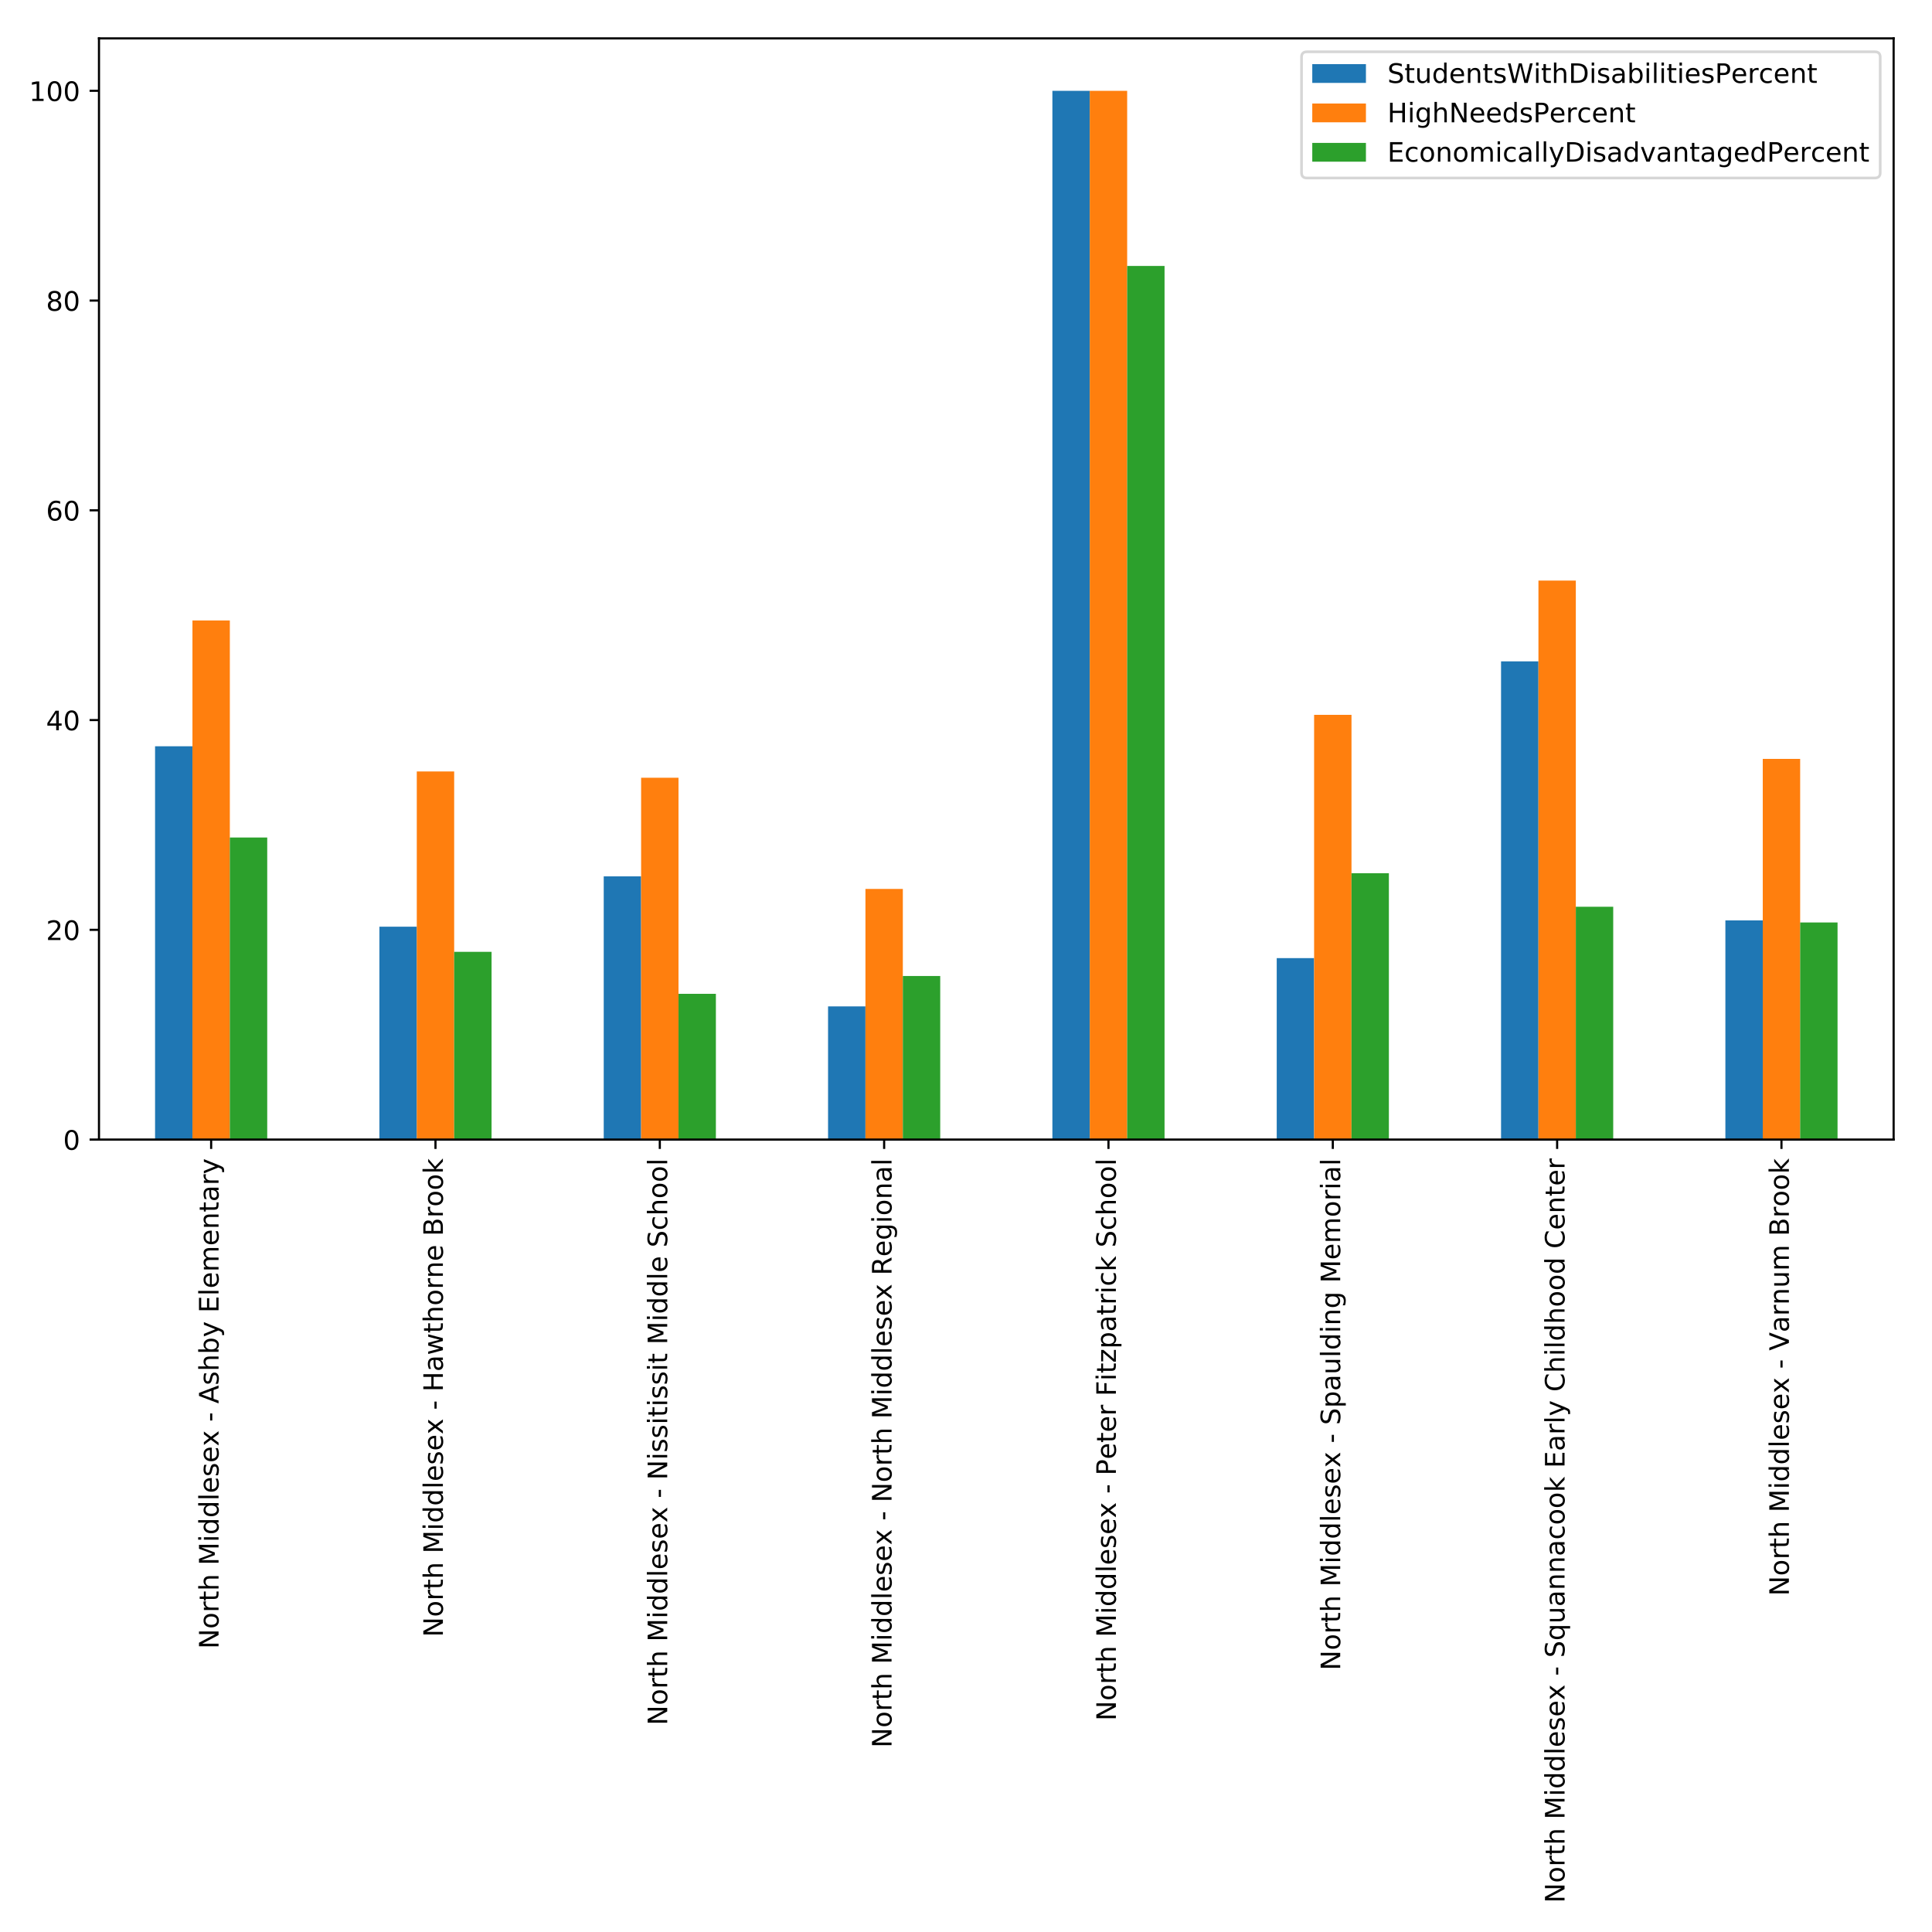 <?xml version="1.0" encoding="utf-8" standalone="no"?>
<!DOCTYPE svg PUBLIC "-//W3C//DTD SVG 1.1//EN"
  "http://www.w3.org/Graphics/SVG/1.1/DTD/svg11.dtd">
<!-- Created with matplotlib (http://matplotlib.org/) -->
<svg height="720pt" version="1.1" viewBox="0 0 720 720" width="720pt" xmlns="http://www.w3.org/2000/svg" xmlns:xlink="http://www.w3.org/1999/xlink">
 <defs>
  <style type="text/css">
*{stroke-linecap:butt;stroke-linejoin:round;}
  </style>
 </defs>
 <g id="figure_1">
  <g id="patch_1">
   <path d="M 0 720 
L 720 720 
L 720 0 
L 0 0 
z
" style="fill:#ffffff;"/>
  </g>
  <g id="axes_1">
   <g id="patch_2">
    <path d="M 36.888 424.688 
L 705.7 424.688 
L 705.7 14.3 
L 36.888 14.3 
z
" style="fill:#ffffff;"/>
   </g>
   <g id="patch_3">
    <path clip-path="url(#pbf636eb22c)" d="M 57.788 424.688 
L 71.721 424.688 
L 71.721 278.121 
L 57.788 278.121 
z
" style="fill:#1f77b4;"/>
   </g>
   <g id="patch_4">
    <path clip-path="url(#pbf636eb22c)" d="M 141.389 424.688 
L 155.323 424.688 
L 155.323 345.346 
L 141.389 345.346 
z
" style="fill:#1f77b4;"/>
   </g>
   <g id="patch_5">
    <path clip-path="url(#pbf636eb22c)" d="M 224.991 424.688 
L 238.925 424.688 
L 238.925 326.585 
L 224.991 326.585 
z
" style="fill:#1f77b4;"/>
   </g>
   <g id="patch_6">
    <path clip-path="url(#pbf636eb22c)" d="M 308.593 424.688 
L 322.526 424.688 
L 322.526 375.05 
L 308.593 375.05 
z
" style="fill:#1f77b4;"/>
   </g>
   <g id="patch_7">
    <path clip-path="url(#pbf636eb22c)" d="M 392.194 424.688 
L 406.128 424.688 
L 406.128 33.842 
L 392.194 33.842 
z
" style="fill:#1f77b4;"/>
   </g>
   <g id="patch_8">
    <path clip-path="url(#pbf636eb22c)" d="M 475.796 424.688 
L 489.729 424.688 
L 489.729 357.071 
L 475.796 357.071 
z
" style="fill:#1f77b4;"/>
   </g>
   <g id="patch_9">
    <path clip-path="url(#pbf636eb22c)" d="M 559.397 424.688 
L 573.331 424.688 
L 573.331 246.462 
L 559.397 246.462 
z
" style="fill:#1f77b4;"/>
   </g>
   <g id="patch_10">
    <path clip-path="url(#pbf636eb22c)" d="M 642.999 424.688 
L 656.932 424.688 
L 656.932 343.001 
L 642.999 343.001 
z
" style="fill:#1f77b4;"/>
   </g>
   <g id="patch_11">
    <path clip-path="url(#pbf636eb22c)" d="M 71.721 424.688 
L 85.655 424.688 
L 85.655 231.219 
L 71.721 231.219 
z
" style="fill:#ff7f0e;"/>
   </g>
   <g id="patch_12">
    <path clip-path="url(#pbf636eb22c)" d="M 155.323 424.688 
L 169.257 424.688 
L 169.257 287.501 
L 155.323 287.501 
z
" style="fill:#ff7f0e;"/>
   </g>
   <g id="patch_13">
    <path clip-path="url(#pbf636eb22c)" d="M 238.925 424.688 
L 252.858 424.688 
L 252.858 289.846 
L 238.925 289.846 
z
" style="fill:#ff7f0e;"/>
   </g>
   <g id="patch_14">
    <path clip-path="url(#pbf636eb22c)" d="M 322.526 424.688 
L 336.46 424.688 
L 336.46 331.275 
L 322.526 331.275 
z
" style="fill:#ff7f0e;"/>
   </g>
   <g id="patch_15">
    <path clip-path="url(#pbf636eb22c)" d="M 406.128 424.688 
L 420.061 424.688 
L 420.061 33.842 
L 406.128 33.842 
z
" style="fill:#ff7f0e;"/>
   </g>
   <g id="patch_16">
    <path clip-path="url(#pbf636eb22c)" d="M 489.729 424.688 
L 503.663 424.688 
L 503.663 266.395 
L 489.729 266.395 
z
" style="fill:#ff7f0e;"/>
   </g>
   <g id="patch_17">
    <path clip-path="url(#pbf636eb22c)" d="M 573.331 424.688 
L 587.264 424.688 
L 587.264 216.367 
L 573.331 216.367 
z
" style="fill:#ff7f0e;"/>
   </g>
   <g id="patch_18">
    <path clip-path="url(#pbf636eb22c)" d="M 656.932 424.688 
L 670.866 424.688 
L 670.866 282.811 
L 656.932 282.811 
z
" style="fill:#ff7f0e;"/>
   </g>
   <g id="patch_19">
    <path clip-path="url(#pbf636eb22c)" d="M 85.655 424.688 
L 99.589 424.688 
L 99.589 312.124 
L 85.655 312.124 
z
" style="fill:#2ca02c;"/>
   </g>
   <g id="patch_20">
    <path clip-path="url(#pbf636eb22c)" d="M 169.257 424.688 
L 183.19 424.688 
L 183.19 354.726 
L 169.257 354.726 
z
" style="fill:#2ca02c;"/>
   </g>
   <g id="patch_21">
    <path clip-path="url(#pbf636eb22c)" d="M 252.858 424.688 
L 266.792 424.688 
L 266.792 370.36 
L 252.858 370.36 
z
" style="fill:#2ca02c;"/>
   </g>
   <g id="patch_22">
    <path clip-path="url(#pbf636eb22c)" d="M 336.46 424.688 
L 350.393 424.688 
L 350.393 363.716 
L 336.46 363.716 
z
" style="fill:#2ca02c;"/>
   </g>
   <g id="patch_23">
    <path clip-path="url(#pbf636eb22c)" d="M 420.061 424.688 
L 433.995 424.688 
L 433.995 99.113 
L 420.061 99.113 
z
" style="fill:#2ca02c;"/>
   </g>
   <g id="patch_24">
    <path clip-path="url(#pbf636eb22c)" d="M 503.663 424.688 
L 517.596 424.688 
L 517.596 325.413 
L 503.663 325.413 
z
" style="fill:#2ca02c;"/>
   </g>
   <g id="patch_25">
    <path clip-path="url(#pbf636eb22c)" d="M 587.264 424.688 
L 601.198 424.688 
L 601.198 337.92 
L 587.264 337.92 
z
" style="fill:#2ca02c;"/>
   </g>
   <g id="patch_26">
    <path clip-path="url(#pbf636eb22c)" d="M 670.866 424.688 
L 684.8 424.688 
L 684.8 343.783 
L 670.866 343.783 
z
" style="fill:#2ca02c;"/>
   </g>
   <g id="matplotlib.axis_1">
    <g id="xtick_1">
     <g id="line2d_1">
      <defs>
       <path d="M 0 0 
L 0 3.5 
" id="m6a231ac74e" style="stroke:#000000;stroke-width:0.8;"/>
      </defs>
      <g>
       <use style="stroke:#000000;stroke-width:0.8;" x="78.688" xlink:href="#m6a231ac74e" y="424.688"/>
      </g>
     </g>
     <g id="text_1">
      <!-- North Middlesex - Ashby Elementary -->
      <defs>
       <path d="M 9.812 72.906 
L 23.094 72.906 
L 55.422 11.922 
L 55.422 72.906 
L 64.984 72.906 
L 64.984 0 
L 51.703 0 
L 19.391 60.984 
L 19.391 0 
L 9.812 0 
z
" id="DejaVuSans-4e"/>
       <path d="M 30.609 48.391 
Q 23.391 48.391 19.188 42.75 
Q 14.984 37.109 14.984 27.297 
Q 14.984 17.484 19.156 11.844 
Q 23.344 6.203 30.609 6.203 
Q 37.797 6.203 41.984 11.859 
Q 46.188 17.531 46.188 27.297 
Q 46.188 37.016 41.984 42.703 
Q 37.797 48.391 30.609 48.391 
z
M 30.609 56 
Q 42.328 56 49.016 48.375 
Q 55.719 40.766 55.719 27.297 
Q 55.719 13.875 49.016 6.219 
Q 42.328 -1.422 30.609 -1.422 
Q 18.844 -1.422 12.172 6.219 
Q 5.516 13.875 5.516 27.297 
Q 5.516 40.766 12.172 48.375 
Q 18.844 56 30.609 56 
z
" id="DejaVuSans-6f"/>
       <path d="M 41.109 46.297 
Q 39.594 47.172 37.812 47.578 
Q 36.031 48 33.891 48 
Q 26.266 48 22.188 43.047 
Q 18.109 38.094 18.109 28.812 
L 18.109 0 
L 9.078 0 
L 9.078 54.688 
L 18.109 54.688 
L 18.109 46.188 
Q 20.953 51.172 25.484 53.578 
Q 30.031 56 36.531 56 
Q 37.453 56 38.578 55.875 
Q 39.703 55.766 41.062 55.516 
z
" id="DejaVuSans-72"/>
       <path d="M 18.312 70.219 
L 18.312 54.688 
L 36.812 54.688 
L 36.812 47.703 
L 18.312 47.703 
L 18.312 18.016 
Q 18.312 11.328 20.141 9.422 
Q 21.969 7.516 27.594 7.516 
L 36.812 7.516 
L 36.812 0 
L 27.594 0 
Q 17.188 0 13.234 3.875 
Q 9.281 7.766 9.281 18.016 
L 9.281 47.703 
L 2.688 47.703 
L 2.688 54.688 
L 9.281 54.688 
L 9.281 70.219 
z
" id="DejaVuSans-74"/>
       <path d="M 54.891 33.016 
L 54.891 0 
L 45.906 0 
L 45.906 32.719 
Q 45.906 40.484 42.875 44.328 
Q 39.844 48.188 33.797 48.188 
Q 26.516 48.188 22.312 43.547 
Q 18.109 38.922 18.109 30.906 
L 18.109 0 
L 9.078 0 
L 9.078 75.984 
L 18.109 75.984 
L 18.109 46.188 
Q 21.344 51.125 25.703 53.562 
Q 30.078 56 35.797 56 
Q 45.219 56 50.047 50.172 
Q 54.891 44.344 54.891 33.016 
z
" id="DejaVuSans-68"/>
       <path id="DejaVuSans-20"/>
       <path d="M 9.812 72.906 
L 24.516 72.906 
L 43.109 23.297 
L 61.812 72.906 
L 76.516 72.906 
L 76.516 0 
L 66.891 0 
L 66.891 64.016 
L 48.094 14.016 
L 38.188 14.016 
L 19.391 64.016 
L 19.391 0 
L 9.812 0 
z
" id="DejaVuSans-4d"/>
       <path d="M 9.422 54.688 
L 18.406 54.688 
L 18.406 0 
L 9.422 0 
z
M 9.422 75.984 
L 18.406 75.984 
L 18.406 64.594 
L 9.422 64.594 
z
" id="DejaVuSans-69"/>
       <path d="M 45.406 46.391 
L 45.406 75.984 
L 54.391 75.984 
L 54.391 0 
L 45.406 0 
L 45.406 8.203 
Q 42.578 3.328 38.25 0.953 
Q 33.938 -1.422 27.875 -1.422 
Q 17.969 -1.422 11.734 6.484 
Q 5.516 14.406 5.516 27.297 
Q 5.516 40.188 11.734 48.094 
Q 17.969 56 27.875 56 
Q 33.938 56 38.25 53.625 
Q 42.578 51.266 45.406 46.391 
z
M 14.797 27.297 
Q 14.797 17.391 18.875 11.75 
Q 22.953 6.109 30.078 6.109 
Q 37.203 6.109 41.297 11.75 
Q 45.406 17.391 45.406 27.297 
Q 45.406 37.203 41.297 42.844 
Q 37.203 48.484 30.078 48.484 
Q 22.953 48.484 18.875 42.844 
Q 14.797 37.203 14.797 27.297 
z
" id="DejaVuSans-64"/>
       <path d="M 9.422 75.984 
L 18.406 75.984 
L 18.406 0 
L 9.422 0 
z
" id="DejaVuSans-6c"/>
       <path d="M 56.203 29.594 
L 56.203 25.203 
L 14.891 25.203 
Q 15.484 15.922 20.484 11.062 
Q 25.484 6.203 34.422 6.203 
Q 39.594 6.203 44.453 7.469 
Q 49.312 8.734 54.109 11.281 
L 54.109 2.781 
Q 49.266 0.734 44.188 -0.344 
Q 39.109 -1.422 33.891 -1.422 
Q 20.797 -1.422 13.156 6.188 
Q 5.516 13.812 5.516 26.812 
Q 5.516 40.234 12.766 48.109 
Q 20.016 56 32.328 56 
Q 43.359 56 49.781 48.891 
Q 56.203 41.797 56.203 29.594 
z
M 47.219 32.234 
Q 47.125 39.594 43.094 43.984 
Q 39.062 48.391 32.422 48.391 
Q 24.906 48.391 20.391 44.141 
Q 15.875 39.891 15.188 32.172 
z
" id="DejaVuSans-65"/>
       <path d="M 44.281 53.078 
L 44.281 44.578 
Q 40.484 46.531 36.375 47.5 
Q 32.281 48.484 27.875 48.484 
Q 21.188 48.484 17.844 46.438 
Q 14.5 44.391 14.5 40.281 
Q 14.5 37.156 16.891 35.375 
Q 19.281 33.594 26.516 31.984 
L 29.594 31.297 
Q 39.156 29.25 43.188 25.516 
Q 47.219 21.781 47.219 15.094 
Q 47.219 7.469 41.188 3.016 
Q 35.156 -1.422 24.609 -1.422 
Q 20.219 -1.422 15.453 -0.562 
Q 10.688 0.297 5.422 2 
L 5.422 11.281 
Q 10.406 8.688 15.234 7.391 
Q 20.062 6.109 24.812 6.109 
Q 31.156 6.109 34.562 8.281 
Q 37.984 10.453 37.984 14.406 
Q 37.984 18.062 35.516 20.016 
Q 33.062 21.969 24.703 23.781 
L 21.578 24.516 
Q 13.234 26.266 9.516 29.906 
Q 5.812 33.547 5.812 39.891 
Q 5.812 47.609 11.281 51.797 
Q 16.75 56 26.812 56 
Q 31.781 56 36.172 55.266 
Q 40.578 54.547 44.281 53.078 
z
" id="DejaVuSans-73"/>
       <path d="M 54.891 54.688 
L 35.109 28.078 
L 55.906 0 
L 45.312 0 
L 29.391 21.484 
L 13.484 0 
L 2.875 0 
L 24.125 28.609 
L 4.688 54.688 
L 15.281 54.688 
L 29.781 35.203 
L 44.281 54.688 
z
" id="DejaVuSans-78"/>
       <path d="M 4.891 31.391 
L 31.203 31.391 
L 31.203 23.391 
L 4.891 23.391 
z
" id="DejaVuSans-2d"/>
       <path d="M 34.188 63.188 
L 20.797 26.906 
L 47.609 26.906 
z
M 28.609 72.906 
L 39.797 72.906 
L 67.578 0 
L 57.328 0 
L 50.688 18.703 
L 17.828 18.703 
L 11.188 0 
L 0.781 0 
z
" id="DejaVuSans-41"/>
       <path d="M 48.688 27.297 
Q 48.688 37.203 44.609 42.844 
Q 40.531 48.484 33.406 48.484 
Q 26.266 48.484 22.188 42.844 
Q 18.109 37.203 18.109 27.297 
Q 18.109 17.391 22.188 11.75 
Q 26.266 6.109 33.406 6.109 
Q 40.531 6.109 44.609 11.75 
Q 48.688 17.391 48.688 27.297 
z
M 18.109 46.391 
Q 20.953 51.266 25.266 53.625 
Q 29.594 56 35.594 56 
Q 45.562 56 51.781 48.094 
Q 58.016 40.188 58.016 27.297 
Q 58.016 14.406 51.781 6.484 
Q 45.562 -1.422 35.594 -1.422 
Q 29.594 -1.422 25.266 0.953 
Q 20.953 3.328 18.109 8.203 
L 18.109 0 
L 9.078 0 
L 9.078 75.984 
L 18.109 75.984 
z
" id="DejaVuSans-62"/>
       <path d="M 32.172 -5.078 
Q 28.375 -14.844 24.75 -17.812 
Q 21.141 -20.797 15.094 -20.797 
L 7.906 -20.797 
L 7.906 -13.281 
L 13.188 -13.281 
Q 16.891 -13.281 18.938 -11.516 
Q 21 -9.766 23.484 -3.219 
L 25.094 0.875 
L 2.984 54.688 
L 12.5 54.688 
L 29.594 11.922 
L 46.688 54.688 
L 56.203 54.688 
z
" id="DejaVuSans-79"/>
       <path d="M 9.812 72.906 
L 55.906 72.906 
L 55.906 64.594 
L 19.672 64.594 
L 19.672 43.016 
L 54.391 43.016 
L 54.391 34.719 
L 19.672 34.719 
L 19.672 8.297 
L 56.781 8.297 
L 56.781 0 
L 9.812 0 
z
" id="DejaVuSans-45"/>
       <path d="M 52 44.188 
Q 55.375 50.25 60.062 53.125 
Q 64.75 56 71.094 56 
Q 79.641 56 84.281 50.016 
Q 88.922 44.047 88.922 33.016 
L 88.922 0 
L 79.891 0 
L 79.891 32.719 
Q 79.891 40.578 77.094 44.375 
Q 74.312 48.188 68.609 48.188 
Q 61.625 48.188 57.562 43.547 
Q 53.516 38.922 53.516 30.906 
L 53.516 0 
L 44.484 0 
L 44.484 32.719 
Q 44.484 40.625 41.703 44.406 
Q 38.922 48.188 33.109 48.188 
Q 26.219 48.188 22.156 43.531 
Q 18.109 38.875 18.109 30.906 
L 18.109 0 
L 9.078 0 
L 9.078 54.688 
L 18.109 54.688 
L 18.109 46.188 
Q 21.188 51.219 25.484 53.609 
Q 29.781 56 35.688 56 
Q 41.656 56 45.828 52.969 
Q 50 49.953 52 44.188 
z
" id="DejaVuSans-6d"/>
       <path d="M 54.891 33.016 
L 54.891 0 
L 45.906 0 
L 45.906 32.719 
Q 45.906 40.484 42.875 44.328 
Q 39.844 48.188 33.797 48.188 
Q 26.516 48.188 22.312 43.547 
Q 18.109 38.922 18.109 30.906 
L 18.109 0 
L 9.078 0 
L 9.078 54.688 
L 18.109 54.688 
L 18.109 46.188 
Q 21.344 51.125 25.703 53.562 
Q 30.078 56 35.797 56 
Q 45.219 56 50.047 50.172 
Q 54.891 44.344 54.891 33.016 
z
" id="DejaVuSans-6e"/>
       <path d="M 34.281 27.484 
Q 23.391 27.484 19.188 25 
Q 14.984 22.516 14.984 16.5 
Q 14.984 11.719 18.141 8.906 
Q 21.297 6.109 26.703 6.109 
Q 34.188 6.109 38.703 11.406 
Q 43.219 16.703 43.219 25.484 
L 43.219 27.484 
z
M 52.203 31.203 
L 52.203 0 
L 43.219 0 
L 43.219 8.297 
Q 40.141 3.328 35.547 0.953 
Q 30.953 -1.422 24.312 -1.422 
Q 15.922 -1.422 10.953 3.297 
Q 6 8.016 6 15.922 
Q 6 25.141 12.172 29.828 
Q 18.359 34.516 30.609 34.516 
L 43.219 34.516 
L 43.219 35.406 
Q 43.219 41.609 39.141 45 
Q 35.062 48.391 27.688 48.391 
Q 23 48.391 18.547 47.266 
Q 14.109 46.141 10.016 43.891 
L 10.016 52.203 
Q 14.938 54.109 19.578 55.047 
Q 24.219 56 28.609 56 
Q 40.484 56 46.344 49.844 
Q 52.203 43.703 52.203 31.203 
z
" id="DejaVuSans-61"/>
      </defs>
      <g transform="translate(81.448 614.505)rotate(-90)scale(0.1 -0.1)">
       <use xlink:href="#DejaVuSans-4e"/>
       <use x="74.805" xlink:href="#DejaVuSans-6f"/>
       <use x="135.986" xlink:href="#DejaVuSans-72"/>
       <use x="177.1" xlink:href="#DejaVuSans-74"/>
       <use x="216.309" xlink:href="#DejaVuSans-68"/>
       <use x="279.688" xlink:href="#DejaVuSans-20"/>
       <use x="311.475" xlink:href="#DejaVuSans-4d"/>
       <use x="397.754" xlink:href="#DejaVuSans-69"/>
       <use x="425.537" xlink:href="#DejaVuSans-64"/>
       <use x="489.014" xlink:href="#DejaVuSans-64"/>
       <use x="552.49" xlink:href="#DejaVuSans-6c"/>
       <use x="580.273" xlink:href="#DejaVuSans-65"/>
       <use x="641.797" xlink:href="#DejaVuSans-73"/>
       <use x="693.896" xlink:href="#DejaVuSans-65"/>
       <use x="755.404" xlink:href="#DejaVuSans-78"/>
       <use x="814.584" xlink:href="#DejaVuSans-20"/>
       <use x="846.371" xlink:href="#DejaVuSans-2d"/>
       <use x="882.455" xlink:href="#DejaVuSans-20"/>
       <use x="914.242" xlink:href="#DejaVuSans-41"/>
       <use x="982.65" xlink:href="#DejaVuSans-73"/>
       <use x="1034.75" xlink:href="#DejaVuSans-68"/>
       <use x="1098.129" xlink:href="#DejaVuSans-62"/>
       <use x="1161.605" xlink:href="#DejaVuSans-79"/>
       <use x="1220.785" xlink:href="#DejaVuSans-20"/>
       <use x="1252.572" xlink:href="#DejaVuSans-45"/>
       <use x="1315.756" xlink:href="#DejaVuSans-6c"/>
       <use x="1343.539" xlink:href="#DejaVuSans-65"/>
       <use x="1405.062" xlink:href="#DejaVuSans-6d"/>
       <use x="1502.475" xlink:href="#DejaVuSans-65"/>
       <use x="1563.998" xlink:href="#DejaVuSans-6e"/>
       <use x="1627.377" xlink:href="#DejaVuSans-74"/>
       <use x="1666.586" xlink:href="#DejaVuSans-61"/>
       <use x="1727.865" xlink:href="#DejaVuSans-72"/>
       <use x="1768.979" xlink:href="#DejaVuSans-79"/>
      </g>
     </g>
    </g>
    <g id="xtick_2">
     <g id="line2d_2">
      <g>
       <use style="stroke:#000000;stroke-width:0.8;" x="162.29" xlink:href="#m6a231ac74e" y="424.688"/>
      </g>
     </g>
     <g id="text_2">
      <!-- North Middlesex - Hawthorne Brook -->
      <defs>
       <path d="M 9.812 72.906 
L 19.672 72.906 
L 19.672 43.016 
L 55.516 43.016 
L 55.516 72.906 
L 65.375 72.906 
L 65.375 0 
L 55.516 0 
L 55.516 34.719 
L 19.672 34.719 
L 19.672 0 
L 9.812 0 
z
" id="DejaVuSans-48"/>
       <path d="M 4.203 54.688 
L 13.188 54.688 
L 24.422 12.016 
L 35.594 54.688 
L 46.188 54.688 
L 57.422 12.016 
L 68.609 54.688 
L 77.594 54.688 
L 63.281 0 
L 52.688 0 
L 40.922 44.828 
L 29.109 0 
L 18.5 0 
z
" id="DejaVuSans-77"/>
       <path d="M 19.672 34.812 
L 19.672 8.109 
L 35.5 8.109 
Q 43.453 8.109 47.281 11.406 
Q 51.125 14.703 51.125 21.484 
Q 51.125 28.328 47.281 31.562 
Q 43.453 34.812 35.5 34.812 
z
M 19.672 64.797 
L 19.672 42.828 
L 34.281 42.828 
Q 41.5 42.828 45.031 45.531 
Q 48.578 48.25 48.578 53.812 
Q 48.578 59.328 45.031 62.062 
Q 41.5 64.797 34.281 64.797 
z
M 9.812 72.906 
L 35.016 72.906 
Q 46.297 72.906 52.391 68.219 
Q 58.5 63.531 58.5 54.891 
Q 58.5 48.188 55.375 44.234 
Q 52.25 40.281 46.188 39.312 
Q 53.469 37.75 57.5 32.781 
Q 61.531 27.828 61.531 20.406 
Q 61.531 10.641 54.891 5.312 
Q 48.25 0 35.984 0 
L 9.812 0 
z
" id="DejaVuSans-42"/>
       <path d="M 9.078 75.984 
L 18.109 75.984 
L 18.109 31.109 
L 44.922 54.688 
L 56.391 54.688 
L 27.391 29.109 
L 57.625 0 
L 45.906 0 
L 18.109 26.703 
L 18.109 0 
L 9.078 0 
z
" id="DejaVuSans-6b"/>
      </defs>
      <g transform="translate(165.049 610.091)rotate(-90)scale(0.1 -0.1)">
       <use xlink:href="#DejaVuSans-4e"/>
       <use x="74.805" xlink:href="#DejaVuSans-6f"/>
       <use x="135.986" xlink:href="#DejaVuSans-72"/>
       <use x="177.1" xlink:href="#DejaVuSans-74"/>
       <use x="216.309" xlink:href="#DejaVuSans-68"/>
       <use x="279.688" xlink:href="#DejaVuSans-20"/>
       <use x="311.475" xlink:href="#DejaVuSans-4d"/>
       <use x="397.754" xlink:href="#DejaVuSans-69"/>
       <use x="425.537" xlink:href="#DejaVuSans-64"/>
       <use x="489.014" xlink:href="#DejaVuSans-64"/>
       <use x="552.49" xlink:href="#DejaVuSans-6c"/>
       <use x="580.273" xlink:href="#DejaVuSans-65"/>
       <use x="641.797" xlink:href="#DejaVuSans-73"/>
       <use x="693.896" xlink:href="#DejaVuSans-65"/>
       <use x="755.404" xlink:href="#DejaVuSans-78"/>
       <use x="814.584" xlink:href="#DejaVuSans-20"/>
       <use x="846.371" xlink:href="#DejaVuSans-2d"/>
       <use x="882.455" xlink:href="#DejaVuSans-20"/>
       <use x="914.242" xlink:href="#DejaVuSans-48"/>
       <use x="989.438" xlink:href="#DejaVuSans-61"/>
       <use x="1050.717" xlink:href="#DejaVuSans-77"/>
       <use x="1132.504" xlink:href="#DejaVuSans-74"/>
       <use x="1171.713" xlink:href="#DejaVuSans-68"/>
       <use x="1235.092" xlink:href="#DejaVuSans-6f"/>
       <use x="1296.273" xlink:href="#DejaVuSans-72"/>
       <use x="1337.371" xlink:href="#DejaVuSans-6e"/>
       <use x="1400.75" xlink:href="#DejaVuSans-65"/>
       <use x="1462.273" xlink:href="#DejaVuSans-20"/>
       <use x="1494.061" xlink:href="#DejaVuSans-42"/>
       <use x="1562.664" xlink:href="#DejaVuSans-72"/>
       <use x="1603.746" xlink:href="#DejaVuSans-6f"/>
       <use x="1664.928" xlink:href="#DejaVuSans-6f"/>
       <use x="1726.109" xlink:href="#DejaVuSans-6b"/>
      </g>
     </g>
    </g>
    <g id="xtick_3">
     <g id="line2d_3">
      <g>
       <use style="stroke:#000000;stroke-width:0.8;" x="245.891" xlink:href="#m6a231ac74e" y="424.688"/>
      </g>
     </g>
     <g id="text_3">
      <!-- North Middlesex - Nissitissit Middle School -->
      <defs>
       <path d="M 53.516 70.516 
L 53.516 60.891 
Q 47.906 63.578 42.922 64.891 
Q 37.938 66.219 33.297 66.219 
Q 25.25 66.219 20.875 63.094 
Q 16.5 59.969 16.5 54.203 
Q 16.5 49.359 19.406 46.891 
Q 22.312 44.438 30.422 42.922 
L 36.375 41.703 
Q 47.406 39.594 52.656 34.297 
Q 57.906 29 57.906 20.125 
Q 57.906 9.516 50.797 4.047 
Q 43.703 -1.422 29.984 -1.422 
Q 24.812 -1.422 18.969 -0.25 
Q 13.141 0.922 6.891 3.219 
L 6.891 13.375 
Q 12.891 10.016 18.656 8.297 
Q 24.422 6.594 29.984 6.594 
Q 38.422 6.594 43.016 9.906 
Q 47.609 13.234 47.609 19.391 
Q 47.609 24.75 44.312 27.781 
Q 41.016 30.812 33.5 32.328 
L 27.484 33.5 
Q 16.453 35.688 11.516 40.375 
Q 6.594 45.062 6.594 53.422 
Q 6.594 63.094 13.406 68.656 
Q 20.219 74.219 32.172 74.219 
Q 37.312 74.219 42.625 73.281 
Q 47.953 72.359 53.516 70.516 
z
" id="DejaVuSans-53"/>
       <path d="M 48.781 52.594 
L 48.781 44.188 
Q 44.969 46.297 41.141 47.344 
Q 37.312 48.391 33.406 48.391 
Q 24.656 48.391 19.812 42.844 
Q 14.984 37.312 14.984 27.297 
Q 14.984 17.281 19.812 11.734 
Q 24.656 6.203 33.406 6.203 
Q 37.312 6.203 41.141 7.25 
Q 44.969 8.297 48.781 10.406 
L 48.781 2.094 
Q 45.016 0.344 40.984 -0.531 
Q 36.969 -1.422 32.422 -1.422 
Q 20.062 -1.422 12.781 6.344 
Q 5.516 14.109 5.516 27.297 
Q 5.516 40.672 12.859 48.328 
Q 20.219 56 33.016 56 
Q 37.156 56 41.109 55.141 
Q 45.062 54.297 48.781 52.594 
z
" id="DejaVuSans-63"/>
      </defs>
      <g transform="translate(248.651 642.975)rotate(-90)scale(0.1 -0.1)">
       <use xlink:href="#DejaVuSans-4e"/>
       <use x="74.805" xlink:href="#DejaVuSans-6f"/>
       <use x="135.986" xlink:href="#DejaVuSans-72"/>
       <use x="177.1" xlink:href="#DejaVuSans-74"/>
       <use x="216.309" xlink:href="#DejaVuSans-68"/>
       <use x="279.688" xlink:href="#DejaVuSans-20"/>
       <use x="311.475" xlink:href="#DejaVuSans-4d"/>
       <use x="397.754" xlink:href="#DejaVuSans-69"/>
       <use x="425.537" xlink:href="#DejaVuSans-64"/>
       <use x="489.014" xlink:href="#DejaVuSans-64"/>
       <use x="552.49" xlink:href="#DejaVuSans-6c"/>
       <use x="580.273" xlink:href="#DejaVuSans-65"/>
       <use x="641.797" xlink:href="#DejaVuSans-73"/>
       <use x="693.896" xlink:href="#DejaVuSans-65"/>
       <use x="755.404" xlink:href="#DejaVuSans-78"/>
       <use x="814.584" xlink:href="#DejaVuSans-20"/>
       <use x="846.371" xlink:href="#DejaVuSans-2d"/>
       <use x="882.455" xlink:href="#DejaVuSans-20"/>
       <use x="914.242" xlink:href="#DejaVuSans-4e"/>
       <use x="989.047" xlink:href="#DejaVuSans-69"/>
       <use x="1016.83" xlink:href="#DejaVuSans-73"/>
       <use x="1068.93" xlink:href="#DejaVuSans-73"/>
       <use x="1121.029" xlink:href="#DejaVuSans-69"/>
       <use x="1148.812" xlink:href="#DejaVuSans-74"/>
       <use x="1188.021" xlink:href="#DejaVuSans-69"/>
       <use x="1215.805" xlink:href="#DejaVuSans-73"/>
       <use x="1267.904" xlink:href="#DejaVuSans-73"/>
       <use x="1320.004" xlink:href="#DejaVuSans-69"/>
       <use x="1347.787" xlink:href="#DejaVuSans-74"/>
       <use x="1386.996" xlink:href="#DejaVuSans-20"/>
       <use x="1418.783" xlink:href="#DejaVuSans-4d"/>
       <use x="1505.062" xlink:href="#DejaVuSans-69"/>
       <use x="1532.846" xlink:href="#DejaVuSans-64"/>
       <use x="1596.322" xlink:href="#DejaVuSans-64"/>
       <use x="1659.799" xlink:href="#DejaVuSans-6c"/>
       <use x="1687.582" xlink:href="#DejaVuSans-65"/>
       <use x="1749.105" xlink:href="#DejaVuSans-20"/>
       <use x="1780.893" xlink:href="#DejaVuSans-53"/>
       <use x="1844.369" xlink:href="#DejaVuSans-63"/>
       <use x="1899.35" xlink:href="#DejaVuSans-68"/>
       <use x="1962.729" xlink:href="#DejaVuSans-6f"/>
       <use x="2023.91" xlink:href="#DejaVuSans-6f"/>
       <use x="2085.092" xlink:href="#DejaVuSans-6c"/>
      </g>
     </g>
    </g>
    <g id="xtick_4">
     <g id="line2d_4">
      <g>
       <use style="stroke:#000000;stroke-width:0.8;" x="329.493" xlink:href="#m6a231ac74e" y="424.688"/>
      </g>
     </g>
     <g id="text_4">
      <!-- North Middlesex - North Middlesex Regional -->
      <defs>
       <path d="M 44.391 34.188 
Q 47.562 33.109 50.562 29.594 
Q 53.562 26.078 56.594 19.922 
L 66.609 0 
L 56 0 
L 46.688 18.703 
Q 43.062 26.031 39.672 28.422 
Q 36.281 30.812 30.422 30.812 
L 19.672 30.812 
L 19.672 0 
L 9.812 0 
L 9.812 72.906 
L 32.078 72.906 
Q 44.578 72.906 50.734 67.672 
Q 56.891 62.453 56.891 51.906 
Q 56.891 45.016 53.688 40.469 
Q 50.484 35.938 44.391 34.188 
z
M 19.672 64.797 
L 19.672 38.922 
L 32.078 38.922 
Q 39.203 38.922 42.844 42.219 
Q 46.484 45.516 46.484 51.906 
Q 46.484 58.297 42.844 61.547 
Q 39.203 64.797 32.078 64.797 
z
" id="DejaVuSans-52"/>
       <path d="M 45.406 27.984 
Q 45.406 37.75 41.375 43.109 
Q 37.359 48.484 30.078 48.484 
Q 22.859 48.484 18.828 43.109 
Q 14.797 37.75 14.797 27.984 
Q 14.797 18.266 18.828 12.891 
Q 22.859 7.516 30.078 7.516 
Q 37.359 7.516 41.375 12.891 
Q 45.406 18.266 45.406 27.984 
z
M 54.391 6.781 
Q 54.391 -7.172 48.188 -13.984 
Q 42 -20.797 29.203 -20.797 
Q 24.469 -20.797 20.266 -20.094 
Q 16.062 -19.391 12.109 -17.922 
L 12.109 -9.188 
Q 16.062 -11.328 19.922 -12.344 
Q 23.781 -13.375 27.781 -13.375 
Q 36.625 -13.375 41.016 -8.766 
Q 45.406 -4.156 45.406 5.172 
L 45.406 9.625 
Q 42.625 4.781 38.281 2.391 
Q 33.938 0 27.875 0 
Q 17.828 0 11.672 7.656 
Q 5.516 15.328 5.516 27.984 
Q 5.516 40.672 11.672 48.328 
Q 17.828 56 27.875 56 
Q 33.938 56 38.281 53.609 
Q 42.625 51.219 45.406 46.391 
L 45.406 54.688 
L 54.391 54.688 
z
" id="DejaVuSans-67"/>
      </defs>
      <g transform="translate(332.252 651.336)rotate(-90)scale(0.1 -0.1)">
       <use xlink:href="#DejaVuSans-4e"/>
       <use x="74.805" xlink:href="#DejaVuSans-6f"/>
       <use x="135.986" xlink:href="#DejaVuSans-72"/>
       <use x="177.1" xlink:href="#DejaVuSans-74"/>
       <use x="216.309" xlink:href="#DejaVuSans-68"/>
       <use x="279.688" xlink:href="#DejaVuSans-20"/>
       <use x="311.475" xlink:href="#DejaVuSans-4d"/>
       <use x="397.754" xlink:href="#DejaVuSans-69"/>
       <use x="425.537" xlink:href="#DejaVuSans-64"/>
       <use x="489.014" xlink:href="#DejaVuSans-64"/>
       <use x="552.49" xlink:href="#DejaVuSans-6c"/>
       <use x="580.273" xlink:href="#DejaVuSans-65"/>
       <use x="641.797" xlink:href="#DejaVuSans-73"/>
       <use x="693.896" xlink:href="#DejaVuSans-65"/>
       <use x="755.404" xlink:href="#DejaVuSans-78"/>
       <use x="814.584" xlink:href="#DejaVuSans-20"/>
       <use x="846.371" xlink:href="#DejaVuSans-2d"/>
       <use x="882.455" xlink:href="#DejaVuSans-20"/>
       <use x="914.242" xlink:href="#DejaVuSans-4e"/>
       <use x="989.047" xlink:href="#DejaVuSans-6f"/>
       <use x="1050.229" xlink:href="#DejaVuSans-72"/>
       <use x="1091.342" xlink:href="#DejaVuSans-74"/>
       <use x="1130.551" xlink:href="#DejaVuSans-68"/>
       <use x="1193.93" xlink:href="#DejaVuSans-20"/>
       <use x="1225.717" xlink:href="#DejaVuSans-4d"/>
       <use x="1311.996" xlink:href="#DejaVuSans-69"/>
       <use x="1339.779" xlink:href="#DejaVuSans-64"/>
       <use x="1403.256" xlink:href="#DejaVuSans-64"/>
       <use x="1466.732" xlink:href="#DejaVuSans-6c"/>
       <use x="1494.516" xlink:href="#DejaVuSans-65"/>
       <use x="1556.039" xlink:href="#DejaVuSans-73"/>
       <use x="1608.139" xlink:href="#DejaVuSans-65"/>
       <use x="1669.646" xlink:href="#DejaVuSans-78"/>
       <use x="1728.826" xlink:href="#DejaVuSans-20"/>
       <use x="1760.613" xlink:href="#DejaVuSans-52"/>
       <use x="1830.033" xlink:href="#DejaVuSans-65"/>
       <use x="1891.557" xlink:href="#DejaVuSans-67"/>
       <use x="1955.033" xlink:href="#DejaVuSans-69"/>
       <use x="1982.816" xlink:href="#DejaVuSans-6f"/>
       <use x="2043.998" xlink:href="#DejaVuSans-6e"/>
       <use x="2107.377" xlink:href="#DejaVuSans-61"/>
       <use x="2168.656" xlink:href="#DejaVuSans-6c"/>
      </g>
     </g>
    </g>
    <g id="xtick_5">
     <g id="line2d_5">
      <g>
       <use style="stroke:#000000;stroke-width:0.8;" x="413.095" xlink:href="#m6a231ac74e" y="424.688"/>
      </g>
     </g>
     <g id="text_5">
      <!-- North Middlesex - Peter Fitzpatrick School -->
      <defs>
       <path d="M 19.672 64.797 
L 19.672 37.406 
L 32.078 37.406 
Q 38.969 37.406 42.719 40.969 
Q 46.484 44.531 46.484 51.125 
Q 46.484 57.672 42.719 61.234 
Q 38.969 64.797 32.078 64.797 
z
M 9.812 72.906 
L 32.078 72.906 
Q 44.344 72.906 50.609 67.359 
Q 56.891 61.812 56.891 51.125 
Q 56.891 40.328 50.609 34.812 
Q 44.344 29.297 32.078 29.297 
L 19.672 29.297 
L 19.672 0 
L 9.812 0 
z
" id="DejaVuSans-50"/>
       <path d="M 9.812 72.906 
L 51.703 72.906 
L 51.703 64.594 
L 19.672 64.594 
L 19.672 43.109 
L 48.578 43.109 
L 48.578 34.812 
L 19.672 34.812 
L 19.672 0 
L 9.812 0 
z
" id="DejaVuSans-46"/>
       <path d="M 5.516 54.688 
L 48.188 54.688 
L 48.188 46.484 
L 14.406 7.172 
L 48.188 7.172 
L 48.188 0 
L 4.297 0 
L 4.297 8.203 
L 38.094 47.516 
L 5.516 47.516 
z
" id="DejaVuSans-7a"/>
       <path d="M 18.109 8.203 
L 18.109 -20.797 
L 9.078 -20.797 
L 9.078 54.688 
L 18.109 54.688 
L 18.109 46.391 
Q 20.953 51.266 25.266 53.625 
Q 29.594 56 35.594 56 
Q 45.562 56 51.781 48.094 
Q 58.016 40.188 58.016 27.297 
Q 58.016 14.406 51.781 6.484 
Q 45.562 -1.422 35.594 -1.422 
Q 29.594 -1.422 25.266 0.953 
Q 20.953 3.328 18.109 8.203 
z
M 48.688 27.297 
Q 48.688 37.203 44.609 42.844 
Q 40.531 48.484 33.406 48.484 
Q 26.266 48.484 22.188 42.844 
Q 18.109 37.203 18.109 27.297 
Q 18.109 17.391 22.188 11.75 
Q 26.266 6.109 33.406 6.109 
Q 40.531 6.109 44.609 11.75 
Q 48.688 17.391 48.688 27.297 
z
" id="DejaVuSans-70"/>
      </defs>
      <g transform="translate(415.854 641.294)rotate(-90)scale(0.1 -0.1)">
       <use xlink:href="#DejaVuSans-4e"/>
       <use x="74.805" xlink:href="#DejaVuSans-6f"/>
       <use x="135.986" xlink:href="#DejaVuSans-72"/>
       <use x="177.1" xlink:href="#DejaVuSans-74"/>
       <use x="216.309" xlink:href="#DejaVuSans-68"/>
       <use x="279.688" xlink:href="#DejaVuSans-20"/>
       <use x="311.475" xlink:href="#DejaVuSans-4d"/>
       <use x="397.754" xlink:href="#DejaVuSans-69"/>
       <use x="425.537" xlink:href="#DejaVuSans-64"/>
       <use x="489.014" xlink:href="#DejaVuSans-64"/>
       <use x="552.49" xlink:href="#DejaVuSans-6c"/>
       <use x="580.273" xlink:href="#DejaVuSans-65"/>
       <use x="641.797" xlink:href="#DejaVuSans-73"/>
       <use x="693.896" xlink:href="#DejaVuSans-65"/>
       <use x="755.404" xlink:href="#DejaVuSans-78"/>
       <use x="814.584" xlink:href="#DejaVuSans-20"/>
       <use x="846.371" xlink:href="#DejaVuSans-2d"/>
       <use x="882.455" xlink:href="#DejaVuSans-20"/>
       <use x="914.242" xlink:href="#DejaVuSans-50"/>
       <use x="974.498" xlink:href="#DejaVuSans-65"/>
       <use x="1036.021" xlink:href="#DejaVuSans-74"/>
       <use x="1075.23" xlink:href="#DejaVuSans-65"/>
       <use x="1136.754" xlink:href="#DejaVuSans-72"/>
       <use x="1177.867" xlink:href="#DejaVuSans-20"/>
       <use x="1209.654" xlink:href="#DejaVuSans-46"/>
       <use x="1267.064" xlink:href="#DejaVuSans-69"/>
       <use x="1294.848" xlink:href="#DejaVuSans-74"/>
       <use x="1334.057" xlink:href="#DejaVuSans-7a"/>
       <use x="1386.547" xlink:href="#DejaVuSans-70"/>
       <use x="1450.023" xlink:href="#DejaVuSans-61"/>
       <use x="1511.303" xlink:href="#DejaVuSans-74"/>
       <use x="1550.512" xlink:href="#DejaVuSans-72"/>
       <use x="1591.625" xlink:href="#DejaVuSans-69"/>
       <use x="1619.408" xlink:href="#DejaVuSans-63"/>
       <use x="1674.389" xlink:href="#DejaVuSans-6b"/>
       <use x="1732.299" xlink:href="#DejaVuSans-20"/>
       <use x="1764.086" xlink:href="#DejaVuSans-53"/>
       <use x="1827.562" xlink:href="#DejaVuSans-63"/>
       <use x="1882.543" xlink:href="#DejaVuSans-68"/>
       <use x="1945.922" xlink:href="#DejaVuSans-6f"/>
       <use x="2007.104" xlink:href="#DejaVuSans-6f"/>
       <use x="2068.285" xlink:href="#DejaVuSans-6c"/>
      </g>
     </g>
    </g>
    <g id="xtick_6">
     <g id="line2d_6">
      <g>
       <use style="stroke:#000000;stroke-width:0.8;" x="496.696" xlink:href="#m6a231ac74e" y="424.688"/>
      </g>
     </g>
     <g id="text_6">
      <!-- North Middlesex - Spaulding Memorial -->
      <defs>
       <path d="M 8.5 21.578 
L 8.5 54.688 
L 17.484 54.688 
L 17.484 21.922 
Q 17.484 14.156 20.5 10.266 
Q 23.531 6.391 29.594 6.391 
Q 36.859 6.391 41.078 11.031 
Q 45.312 15.672 45.312 23.688 
L 45.312 54.688 
L 54.297 54.688 
L 54.297 0 
L 45.312 0 
L 45.312 8.406 
Q 42.047 3.422 37.719 1 
Q 33.406 -1.422 27.688 -1.422 
Q 18.266 -1.422 13.375 4.438 
Q 8.5 10.297 8.5 21.578 
z
M 31.109 56 
z
" id="DejaVuSans-75"/>
      </defs>
      <g transform="translate(499.455 622.48)rotate(-90)scale(0.1 -0.1)">
       <use xlink:href="#DejaVuSans-4e"/>
       <use x="74.805" xlink:href="#DejaVuSans-6f"/>
       <use x="135.986" xlink:href="#DejaVuSans-72"/>
       <use x="177.1" xlink:href="#DejaVuSans-74"/>
       <use x="216.309" xlink:href="#DejaVuSans-68"/>
       <use x="279.688" xlink:href="#DejaVuSans-20"/>
       <use x="311.475" xlink:href="#DejaVuSans-4d"/>
       <use x="397.754" xlink:href="#DejaVuSans-69"/>
       <use x="425.537" xlink:href="#DejaVuSans-64"/>
       <use x="489.014" xlink:href="#DejaVuSans-64"/>
       <use x="552.49" xlink:href="#DejaVuSans-6c"/>
       <use x="580.273" xlink:href="#DejaVuSans-65"/>
       <use x="641.797" xlink:href="#DejaVuSans-73"/>
       <use x="693.896" xlink:href="#DejaVuSans-65"/>
       <use x="755.404" xlink:href="#DejaVuSans-78"/>
       <use x="814.584" xlink:href="#DejaVuSans-20"/>
       <use x="846.371" xlink:href="#DejaVuSans-2d"/>
       <use x="882.455" xlink:href="#DejaVuSans-20"/>
       <use x="914.242" xlink:href="#DejaVuSans-53"/>
       <use x="977.719" xlink:href="#DejaVuSans-70"/>
       <use x="1041.195" xlink:href="#DejaVuSans-61"/>
       <use x="1102.475" xlink:href="#DejaVuSans-75"/>
       <use x="1165.854" xlink:href="#DejaVuSans-6c"/>
       <use x="1193.637" xlink:href="#DejaVuSans-64"/>
       <use x="1257.113" xlink:href="#DejaVuSans-69"/>
       <use x="1284.896" xlink:href="#DejaVuSans-6e"/>
       <use x="1348.275" xlink:href="#DejaVuSans-67"/>
       <use x="1411.752" xlink:href="#DejaVuSans-20"/>
       <use x="1443.539" xlink:href="#DejaVuSans-4d"/>
       <use x="1529.818" xlink:href="#DejaVuSans-65"/>
       <use x="1591.342" xlink:href="#DejaVuSans-6d"/>
       <use x="1688.754" xlink:href="#DejaVuSans-6f"/>
       <use x="1749.936" xlink:href="#DejaVuSans-72"/>
       <use x="1791.049" xlink:href="#DejaVuSans-69"/>
       <use x="1818.832" xlink:href="#DejaVuSans-61"/>
       <use x="1880.111" xlink:href="#DejaVuSans-6c"/>
      </g>
     </g>
    </g>
    <g id="xtick_7">
     <g id="line2d_7">
      <g>
       <use style="stroke:#000000;stroke-width:0.8;" x="580.298" xlink:href="#m6a231ac74e" y="424.688"/>
      </g>
     </g>
     <g id="text_7">
      <!-- North Middlesex - Squannacook Early Childhood Center -->
      <defs>
       <path d="M 14.797 27.297 
Q 14.797 17.391 18.875 11.75 
Q 22.953 6.109 30.078 6.109 
Q 37.203 6.109 41.297 11.75 
Q 45.406 17.391 45.406 27.297 
Q 45.406 37.203 41.297 42.844 
Q 37.203 48.484 30.078 48.484 
Q 22.953 48.484 18.875 42.844 
Q 14.797 37.203 14.797 27.297 
z
M 45.406 8.203 
Q 42.578 3.328 38.25 0.953 
Q 33.938 -1.422 27.875 -1.422 
Q 17.969 -1.422 11.734 6.484 
Q 5.516 14.406 5.516 27.297 
Q 5.516 40.188 11.734 48.094 
Q 17.969 56 27.875 56 
Q 33.938 56 38.25 53.625 
Q 42.578 51.266 45.406 46.391 
L 45.406 54.688 
L 54.391 54.688 
L 54.391 -20.797 
L 45.406 -20.797 
z
" id="DejaVuSans-71"/>
       <path d="M 64.406 67.281 
L 64.406 56.891 
Q 59.422 61.531 53.781 63.812 
Q 48.141 66.109 41.797 66.109 
Q 29.297 66.109 22.656 58.469 
Q 16.016 50.828 16.016 36.375 
Q 16.016 21.969 22.656 14.328 
Q 29.297 6.688 41.797 6.688 
Q 48.141 6.688 53.781 8.984 
Q 59.422 11.281 64.406 15.922 
L 64.406 5.609 
Q 59.234 2.094 53.438 0.328 
Q 47.656 -1.422 41.219 -1.422 
Q 24.656 -1.422 15.125 8.703 
Q 5.609 18.844 5.609 36.375 
Q 5.609 53.953 15.125 64.078 
Q 24.656 74.219 41.219 74.219 
Q 47.75 74.219 53.531 72.484 
Q 59.328 70.75 64.406 67.281 
z
" id="DejaVuSans-43"/>
      </defs>
      <g transform="translate(583.057 709.2)rotate(-90)scale(0.1 -0.1)">
       <use xlink:href="#DejaVuSans-4e"/>
       <use x="74.805" xlink:href="#DejaVuSans-6f"/>
       <use x="135.986" xlink:href="#DejaVuSans-72"/>
       <use x="177.1" xlink:href="#DejaVuSans-74"/>
       <use x="216.309" xlink:href="#DejaVuSans-68"/>
       <use x="279.688" xlink:href="#DejaVuSans-20"/>
       <use x="311.475" xlink:href="#DejaVuSans-4d"/>
       <use x="397.754" xlink:href="#DejaVuSans-69"/>
       <use x="425.537" xlink:href="#DejaVuSans-64"/>
       <use x="489.014" xlink:href="#DejaVuSans-64"/>
       <use x="552.49" xlink:href="#DejaVuSans-6c"/>
       <use x="580.273" xlink:href="#DejaVuSans-65"/>
       <use x="641.797" xlink:href="#DejaVuSans-73"/>
       <use x="693.896" xlink:href="#DejaVuSans-65"/>
       <use x="755.404" xlink:href="#DejaVuSans-78"/>
       <use x="814.584" xlink:href="#DejaVuSans-20"/>
       <use x="846.371" xlink:href="#DejaVuSans-2d"/>
       <use x="882.455" xlink:href="#DejaVuSans-20"/>
       <use x="914.242" xlink:href="#DejaVuSans-53"/>
       <use x="977.719" xlink:href="#DejaVuSans-71"/>
       <use x="1041.195" xlink:href="#DejaVuSans-75"/>
       <use x="1104.574" xlink:href="#DejaVuSans-61"/>
       <use x="1165.854" xlink:href="#DejaVuSans-6e"/>
       <use x="1229.232" xlink:href="#DejaVuSans-6e"/>
       <use x="1292.611" xlink:href="#DejaVuSans-61"/>
       <use x="1353.891" xlink:href="#DejaVuSans-63"/>
       <use x="1408.871" xlink:href="#DejaVuSans-6f"/>
       <use x="1470.053" xlink:href="#DejaVuSans-6f"/>
       <use x="1531.234" xlink:href="#DejaVuSans-6b"/>
       <use x="1589.145" xlink:href="#DejaVuSans-20"/>
       <use x="1620.932" xlink:href="#DejaVuSans-45"/>
       <use x="1684.115" xlink:href="#DejaVuSans-61"/>
       <use x="1745.395" xlink:href="#DejaVuSans-72"/>
       <use x="1786.508" xlink:href="#DejaVuSans-6c"/>
       <use x="1814.291" xlink:href="#DejaVuSans-79"/>
       <use x="1873.471" xlink:href="#DejaVuSans-20"/>
       <use x="1905.258" xlink:href="#DejaVuSans-43"/>
       <use x="1975.082" xlink:href="#DejaVuSans-68"/>
       <use x="2038.461" xlink:href="#DejaVuSans-69"/>
       <use x="2066.244" xlink:href="#DejaVuSans-6c"/>
       <use x="2094.027" xlink:href="#DejaVuSans-64"/>
       <use x="2157.504" xlink:href="#DejaVuSans-68"/>
       <use x="2220.883" xlink:href="#DejaVuSans-6f"/>
       <use x="2282.064" xlink:href="#DejaVuSans-6f"/>
       <use x="2343.246" xlink:href="#DejaVuSans-64"/>
       <use x="2406.723" xlink:href="#DejaVuSans-20"/>
       <use x="2438.51" xlink:href="#DejaVuSans-43"/>
       <use x="2508.334" xlink:href="#DejaVuSans-65"/>
       <use x="2569.857" xlink:href="#DejaVuSans-6e"/>
       <use x="2633.236" xlink:href="#DejaVuSans-74"/>
       <use x="2672.445" xlink:href="#DejaVuSans-65"/>
       <use x="2733.969" xlink:href="#DejaVuSans-72"/>
      </g>
     </g>
    </g>
    <g id="xtick_8">
     <g id="line2d_8">
      <g>
       <use style="stroke:#000000;stroke-width:0.8;" x="663.899" xlink:href="#m6a231ac74e" y="424.688"/>
      </g>
     </g>
     <g id="text_8">
      <!-- North Middlesex - Varnum Brook -->
      <defs>
       <path d="M 28.609 0 
L 0.781 72.906 
L 11.078 72.906 
L 34.188 11.531 
L 57.328 72.906 
L 67.578 72.906 
L 39.797 0 
z
" id="DejaVuSans-56"/>
      </defs>
      <g transform="translate(666.659 594.77)rotate(-90)scale(0.1 -0.1)">
       <use xlink:href="#DejaVuSans-4e"/>
       <use x="74.805" xlink:href="#DejaVuSans-6f"/>
       <use x="135.986" xlink:href="#DejaVuSans-72"/>
       <use x="177.1" xlink:href="#DejaVuSans-74"/>
       <use x="216.309" xlink:href="#DejaVuSans-68"/>
       <use x="279.688" xlink:href="#DejaVuSans-20"/>
       <use x="311.475" xlink:href="#DejaVuSans-4d"/>
       <use x="397.754" xlink:href="#DejaVuSans-69"/>
       <use x="425.537" xlink:href="#DejaVuSans-64"/>
       <use x="489.014" xlink:href="#DejaVuSans-64"/>
       <use x="552.49" xlink:href="#DejaVuSans-6c"/>
       <use x="580.273" xlink:href="#DejaVuSans-65"/>
       <use x="641.797" xlink:href="#DejaVuSans-73"/>
       <use x="693.896" xlink:href="#DejaVuSans-65"/>
       <use x="755.404" xlink:href="#DejaVuSans-78"/>
       <use x="814.584" xlink:href="#DejaVuSans-20"/>
       <use x="846.371" xlink:href="#DejaVuSans-2d"/>
       <use x="882.455" xlink:href="#DejaVuSans-20"/>
       <use x="914.242" xlink:href="#DejaVuSans-56"/>
       <use x="982.541" xlink:href="#DejaVuSans-61"/>
       <use x="1043.82" xlink:href="#DejaVuSans-72"/>
       <use x="1084.918" xlink:href="#DejaVuSans-6e"/>
       <use x="1148.297" xlink:href="#DejaVuSans-75"/>
       <use x="1211.676" xlink:href="#DejaVuSans-6d"/>
       <use x="1309.088" xlink:href="#DejaVuSans-20"/>
       <use x="1340.875" xlink:href="#DejaVuSans-42"/>
       <use x="1409.479" xlink:href="#DejaVuSans-72"/>
       <use x="1450.561" xlink:href="#DejaVuSans-6f"/>
       <use x="1511.742" xlink:href="#DejaVuSans-6f"/>
       <use x="1572.924" xlink:href="#DejaVuSans-6b"/>
      </g>
     </g>
    </g>
   </g>
   <g id="matplotlib.axis_2">
    <g id="ytick_1">
     <g id="line2d_9">
      <defs>
       <path d="M 0 0 
L -3.5 0 
" id="m1f6a5aa9fc" style="stroke:#000000;stroke-width:0.8;"/>
      </defs>
      <g>
       <use style="stroke:#000000;stroke-width:0.8;" x="36.888" xlink:href="#m1f6a5aa9fc" y="424.688"/>
      </g>
     </g>
     <g id="text_9">
      <!-- 0 -->
      <defs>
       <path d="M 31.781 66.406 
Q 24.172 66.406 20.328 58.906 
Q 16.5 51.422 16.5 36.375 
Q 16.5 21.391 20.328 13.891 
Q 24.172 6.391 31.781 6.391 
Q 39.453 6.391 43.281 13.891 
Q 47.125 21.391 47.125 36.375 
Q 47.125 51.422 43.281 58.906 
Q 39.453 66.406 31.781 66.406 
z
M 31.781 74.219 
Q 44.047 74.219 50.516 64.516 
Q 56.984 54.828 56.984 36.375 
Q 56.984 17.969 50.516 8.266 
Q 44.047 -1.422 31.781 -1.422 
Q 19.531 -1.422 13.062 8.266 
Q 6.594 17.969 6.594 36.375 
Q 6.594 54.828 13.062 64.516 
Q 19.531 74.219 31.781 74.219 
z
" id="DejaVuSans-30"/>
      </defs>
      <g transform="translate(23.525 428.487)scale(0.1 -0.1)">
       <use xlink:href="#DejaVuSans-30"/>
      </g>
     </g>
    </g>
    <g id="ytick_2">
     <g id="line2d_10">
      <g>
       <use style="stroke:#000000;stroke-width:0.8;" x="36.888" xlink:href="#m1f6a5aa9fc" y="346.518"/>
      </g>
     </g>
     <g id="text_10">
      <!-- 20 -->
      <defs>
       <path d="M 19.188 8.297 
L 53.609 8.297 
L 53.609 0 
L 7.328 0 
L 7.328 8.297 
Q 12.938 14.109 22.625 23.891 
Q 32.328 33.688 34.812 36.531 
Q 39.547 41.844 41.422 45.531 
Q 43.312 49.219 43.312 52.781 
Q 43.312 58.594 39.234 62.25 
Q 35.156 65.922 28.609 65.922 
Q 23.969 65.922 18.812 64.312 
Q 13.672 62.703 7.812 59.422 
L 7.812 69.391 
Q 13.766 71.781 18.938 73 
Q 24.125 74.219 28.422 74.219 
Q 39.75 74.219 46.484 68.547 
Q 53.219 62.891 53.219 53.422 
Q 53.219 48.922 51.531 44.891 
Q 49.859 40.875 45.406 35.406 
Q 44.188 33.984 37.641 27.219 
Q 31.109 20.453 19.188 8.297 
z
" id="DejaVuSans-32"/>
      </defs>
      <g transform="translate(17.163 350.318)scale(0.1 -0.1)">
       <use xlink:href="#DejaVuSans-32"/>
       <use x="63.623" xlink:href="#DejaVuSans-30"/>
      </g>
     </g>
    </g>
    <g id="ytick_3">
     <g id="line2d_11">
      <g>
       <use style="stroke:#000000;stroke-width:0.8;" x="36.888" xlink:href="#m1f6a5aa9fc" y="268.349"/>
      </g>
     </g>
     <g id="text_11">
      <!-- 40 -->
      <defs>
       <path d="M 37.797 64.312 
L 12.891 25.391 
L 37.797 25.391 
z
M 35.203 72.906 
L 47.609 72.906 
L 47.609 25.391 
L 58.016 25.391 
L 58.016 17.188 
L 47.609 17.188 
L 47.609 0 
L 37.797 0 
L 37.797 17.188 
L 4.891 17.188 
L 4.891 26.703 
z
" id="DejaVuSans-34"/>
      </defs>
      <g transform="translate(17.163 272.149)scale(0.1 -0.1)">
       <use xlink:href="#DejaVuSans-34"/>
       <use x="63.623" xlink:href="#DejaVuSans-30"/>
      </g>
     </g>
    </g>
    <g id="ytick_4">
     <g id="line2d_12">
      <g>
       <use style="stroke:#000000;stroke-width:0.8;" x="36.888" xlink:href="#m1f6a5aa9fc" y="190.18"/>
      </g>
     </g>
     <g id="text_12">
      <!-- 60 -->
      <defs>
       <path d="M 33.016 40.375 
Q 26.375 40.375 22.484 35.828 
Q 18.609 31.297 18.609 23.391 
Q 18.609 15.531 22.484 10.953 
Q 26.375 6.391 33.016 6.391 
Q 39.656 6.391 43.531 10.953 
Q 47.406 15.531 47.406 23.391 
Q 47.406 31.297 43.531 35.828 
Q 39.656 40.375 33.016 40.375 
z
M 52.594 71.297 
L 52.594 62.312 
Q 48.875 64.062 45.094 64.984 
Q 41.312 65.922 37.594 65.922 
Q 27.828 65.922 22.672 59.328 
Q 17.531 52.734 16.797 39.406 
Q 19.672 43.656 24.016 45.922 
Q 28.375 48.188 33.594 48.188 
Q 44.578 48.188 50.953 41.516 
Q 57.328 34.859 57.328 23.391 
Q 57.328 12.156 50.688 5.359 
Q 44.047 -1.422 33.016 -1.422 
Q 20.359 -1.422 13.672 8.266 
Q 6.984 17.969 6.984 36.375 
Q 6.984 53.656 15.188 63.938 
Q 23.391 74.219 37.203 74.219 
Q 40.922 74.219 44.703 73.484 
Q 48.484 72.75 52.594 71.297 
z
" id="DejaVuSans-36"/>
      </defs>
      <g transform="translate(17.163 193.98)scale(0.1 -0.1)">
       <use xlink:href="#DejaVuSans-36"/>
       <use x="63.623" xlink:href="#DejaVuSans-30"/>
      </g>
     </g>
    </g>
    <g id="ytick_5">
     <g id="line2d_13">
      <g>
       <use style="stroke:#000000;stroke-width:0.8;" x="36.888" xlink:href="#m1f6a5aa9fc" y="112.011"/>
      </g>
     </g>
     <g id="text_13">
      <!-- 80 -->
      <defs>
       <path d="M 31.781 34.625 
Q 24.75 34.625 20.719 30.859 
Q 16.703 27.094 16.703 20.516 
Q 16.703 13.922 20.719 10.156 
Q 24.75 6.391 31.781 6.391 
Q 38.812 6.391 42.859 10.172 
Q 46.922 13.969 46.922 20.516 
Q 46.922 27.094 42.891 30.859 
Q 38.875 34.625 31.781 34.625 
z
M 21.922 38.812 
Q 15.578 40.375 12.031 44.719 
Q 8.5 49.078 8.5 55.328 
Q 8.5 64.062 14.719 69.141 
Q 20.953 74.219 31.781 74.219 
Q 42.672 74.219 48.875 69.141 
Q 55.078 64.062 55.078 55.328 
Q 55.078 49.078 51.531 44.719 
Q 48 40.375 41.703 38.812 
Q 48.828 37.156 52.797 32.312 
Q 56.781 27.484 56.781 20.516 
Q 56.781 9.906 50.312 4.234 
Q 43.844 -1.422 31.781 -1.422 
Q 19.734 -1.422 13.25 4.234 
Q 6.781 9.906 6.781 20.516 
Q 6.781 27.484 10.781 32.312 
Q 14.797 37.156 21.922 38.812 
z
M 18.312 54.391 
Q 18.312 48.734 21.844 45.562 
Q 25.391 42.391 31.781 42.391 
Q 38.141 42.391 41.719 45.562 
Q 45.312 48.734 45.312 54.391 
Q 45.312 60.062 41.719 63.234 
Q 38.141 66.406 31.781 66.406 
Q 25.391 66.406 21.844 63.234 
Q 18.312 60.062 18.312 54.391 
z
" id="DejaVuSans-38"/>
      </defs>
      <g transform="translate(17.163 115.811)scale(0.1 -0.1)">
       <use xlink:href="#DejaVuSans-38"/>
       <use x="63.623" xlink:href="#DejaVuSans-30"/>
      </g>
     </g>
    </g>
    <g id="ytick_6">
     <g id="line2d_14">
      <g>
       <use style="stroke:#000000;stroke-width:0.8;" x="36.888" xlink:href="#m1f6a5aa9fc" y="33.842"/>
      </g>
     </g>
     <g id="text_14">
      <!-- 100 -->
      <defs>
       <path d="M 12.406 8.297 
L 28.516 8.297 
L 28.516 63.922 
L 10.984 60.406 
L 10.984 69.391 
L 28.422 72.906 
L 38.281 72.906 
L 38.281 8.297 
L 54.391 8.297 
L 54.391 0 
L 12.406 0 
z
" id="DejaVuSans-31"/>
      </defs>
      <g transform="translate(10.8 37.641)scale(0.1 -0.1)">
       <use xlink:href="#DejaVuSans-31"/>
       <use x="63.623" xlink:href="#DejaVuSans-30"/>
       <use x="127.246" xlink:href="#DejaVuSans-30"/>
      </g>
     </g>
    </g>
   </g>
   <g id="patch_27">
    <path d="M 36.888 424.688 
L 36.888 14.3 
" style="fill:none;stroke:#000000;stroke-linecap:square;stroke-linejoin:miter;stroke-width:0.8;"/>
   </g>
   <g id="patch_28">
    <path d="M 705.7 424.688 
L 705.7 14.3 
" style="fill:none;stroke:#000000;stroke-linecap:square;stroke-linejoin:miter;stroke-width:0.8;"/>
   </g>
   <g id="patch_29">
    <path d="M 36.888 424.688 
L 705.7 424.688 
" style="fill:none;stroke:#000000;stroke-linecap:square;stroke-linejoin:miter;stroke-width:0.8;"/>
   </g>
   <g id="patch_30">
    <path d="M 36.888 14.3 
L 705.7 14.3 
" style="fill:none;stroke:#000000;stroke-linecap:square;stroke-linejoin:miter;stroke-width:0.8;"/>
   </g>
   <g id="legend_1">
    <g id="patch_31">
     <path d="M 487.045 66.334 
L 698.7 66.334 
Q 700.7 66.334 700.7 64.334 
L 700.7 21.3 
Q 700.7 19.3 698.7 19.3 
L 487.045 19.3 
Q 485.045 19.3 485.045 21.3 
L 485.045 64.334 
Q 485.045 66.334 487.045 66.334 
z
" style="fill:#ffffff;opacity:0.8;stroke:#cccccc;stroke-linejoin:miter;"/>
    </g>
    <g id="patch_32">
     <path d="M 489.045 30.898 
L 509.045 30.898 
L 509.045 23.898 
L 489.045 23.898 
z
" style="fill:#1f77b4;"/>
    </g>
    <g id="text_15">
     <!-- StudentsWithDisabilitiesPercent -->
     <defs>
      <path d="M 3.328 72.906 
L 13.281 72.906 
L 28.609 11.281 
L 43.891 72.906 
L 54.984 72.906 
L 70.312 11.281 
L 85.594 72.906 
L 95.609 72.906 
L 77.297 0 
L 64.891 0 
L 49.516 63.281 
L 33.984 0 
L 21.578 0 
z
" id="DejaVuSans-57"/>
      <path d="M 19.672 64.797 
L 19.672 8.109 
L 31.594 8.109 
Q 46.688 8.109 53.688 14.938 
Q 60.688 21.781 60.688 36.531 
Q 60.688 51.172 53.688 57.984 
Q 46.688 64.797 31.594 64.797 
z
M 9.812 72.906 
L 30.078 72.906 
Q 51.266 72.906 61.172 64.094 
Q 71.094 55.281 71.094 36.531 
Q 71.094 17.672 61.125 8.828 
Q 51.172 0 30.078 0 
L 9.812 0 
z
" id="DejaVuSans-44"/>
     </defs>
     <g transform="translate(517.045 30.898)scale(0.1 -0.1)">
      <use xlink:href="#DejaVuSans-53"/>
      <use x="63.477" xlink:href="#DejaVuSans-74"/>
      <use x="102.686" xlink:href="#DejaVuSans-75"/>
      <use x="166.064" xlink:href="#DejaVuSans-64"/>
      <use x="229.541" xlink:href="#DejaVuSans-65"/>
      <use x="291.064" xlink:href="#DejaVuSans-6e"/>
      <use x="354.443" xlink:href="#DejaVuSans-74"/>
      <use x="393.652" xlink:href="#DejaVuSans-73"/>
      <use x="445.752" xlink:href="#DejaVuSans-57"/>
      <use x="544.598" xlink:href="#DejaVuSans-69"/>
      <use x="572.381" xlink:href="#DejaVuSans-74"/>
      <use x="611.59" xlink:href="#DejaVuSans-68"/>
      <use x="674.969" xlink:href="#DejaVuSans-44"/>
      <use x="751.971" xlink:href="#DejaVuSans-69"/>
      <use x="779.754" xlink:href="#DejaVuSans-73"/>
      <use x="831.854" xlink:href="#DejaVuSans-61"/>
      <use x="893.133" xlink:href="#DejaVuSans-62"/>
      <use x="956.609" xlink:href="#DejaVuSans-69"/>
      <use x="984.393" xlink:href="#DejaVuSans-6c"/>
      <use x="1012.176" xlink:href="#DejaVuSans-69"/>
      <use x="1039.959" xlink:href="#DejaVuSans-74"/>
      <use x="1079.168" xlink:href="#DejaVuSans-69"/>
      <use x="1106.951" xlink:href="#DejaVuSans-65"/>
      <use x="1168.475" xlink:href="#DejaVuSans-73"/>
      <use x="1220.574" xlink:href="#DejaVuSans-50"/>
      <use x="1280.83" xlink:href="#DejaVuSans-65"/>
      <use x="1342.354" xlink:href="#DejaVuSans-72"/>
      <use x="1383.436" xlink:href="#DejaVuSans-63"/>
      <use x="1438.416" xlink:href="#DejaVuSans-65"/>
      <use x="1499.939" xlink:href="#DejaVuSans-6e"/>
      <use x="1563.318" xlink:href="#DejaVuSans-74"/>
     </g>
    </g>
    <g id="patch_33">
     <path d="M 489.045 45.577 
L 509.045 45.577 
L 509.045 38.577 
L 489.045 38.577 
z
" style="fill:#ff7f0e;"/>
    </g>
    <g id="text_16">
     <!-- HighNeedsPercent -->
     <g transform="translate(517.045 45.577)scale(0.1 -0.1)">
      <use xlink:href="#DejaVuSans-48"/>
      <use x="75.195" xlink:href="#DejaVuSans-69"/>
      <use x="102.979" xlink:href="#DejaVuSans-67"/>
      <use x="166.455" xlink:href="#DejaVuSans-68"/>
      <use x="229.834" xlink:href="#DejaVuSans-4e"/>
      <use x="304.639" xlink:href="#DejaVuSans-65"/>
      <use x="366.162" xlink:href="#DejaVuSans-65"/>
      <use x="427.686" xlink:href="#DejaVuSans-64"/>
      <use x="491.162" xlink:href="#DejaVuSans-73"/>
      <use x="543.262" xlink:href="#DejaVuSans-50"/>
      <use x="603.518" xlink:href="#DejaVuSans-65"/>
      <use x="665.041" xlink:href="#DejaVuSans-72"/>
      <use x="706.123" xlink:href="#DejaVuSans-63"/>
      <use x="761.104" xlink:href="#DejaVuSans-65"/>
      <use x="822.627" xlink:href="#DejaVuSans-6e"/>
      <use x="886.006" xlink:href="#DejaVuSans-74"/>
     </g>
    </g>
    <g id="patch_34">
     <path d="M 489.045 60.255 
L 509.045 60.255 
L 509.045 53.255 
L 489.045 53.255 
z
" style="fill:#2ca02c;"/>
    </g>
    <g id="text_17">
     <!-- EconomicallyDisadvantagedPercent -->
     <defs>
      <path d="M 2.984 54.688 
L 12.5 54.688 
L 29.594 8.797 
L 46.688 54.688 
L 56.203 54.688 
L 35.688 0 
L 23.484 0 
z
" id="DejaVuSans-76"/>
     </defs>
     <g transform="translate(517.045 60.255)scale(0.1 -0.1)">
      <use xlink:href="#DejaVuSans-45"/>
      <use x="63.184" xlink:href="#DejaVuSans-63"/>
      <use x="118.164" xlink:href="#DejaVuSans-6f"/>
      <use x="179.346" xlink:href="#DejaVuSans-6e"/>
      <use x="242.725" xlink:href="#DejaVuSans-6f"/>
      <use x="303.906" xlink:href="#DejaVuSans-6d"/>
      <use x="401.318" xlink:href="#DejaVuSans-69"/>
      <use x="429.102" xlink:href="#DejaVuSans-63"/>
      <use x="484.082" xlink:href="#DejaVuSans-61"/>
      <use x="545.361" xlink:href="#DejaVuSans-6c"/>
      <use x="573.145" xlink:href="#DejaVuSans-6c"/>
      <use x="600.928" xlink:href="#DejaVuSans-79"/>
      <use x="660.107" xlink:href="#DejaVuSans-44"/>
      <use x="737.109" xlink:href="#DejaVuSans-69"/>
      <use x="764.893" xlink:href="#DejaVuSans-73"/>
      <use x="816.992" xlink:href="#DejaVuSans-61"/>
      <use x="878.271" xlink:href="#DejaVuSans-64"/>
      <use x="941.748" xlink:href="#DejaVuSans-76"/>
      <use x="1000.928" xlink:href="#DejaVuSans-61"/>
      <use x="1062.207" xlink:href="#DejaVuSans-6e"/>
      <use x="1125.586" xlink:href="#DejaVuSans-74"/>
      <use x="1164.795" xlink:href="#DejaVuSans-61"/>
      <use x="1226.074" xlink:href="#DejaVuSans-67"/>
      <use x="1289.551" xlink:href="#DejaVuSans-65"/>
      <use x="1351.074" xlink:href="#DejaVuSans-64"/>
      <use x="1414.551" xlink:href="#DejaVuSans-50"/>
      <use x="1474.807" xlink:href="#DejaVuSans-65"/>
      <use x="1536.33" xlink:href="#DejaVuSans-72"/>
      <use x="1577.412" xlink:href="#DejaVuSans-63"/>
      <use x="1632.393" xlink:href="#DejaVuSans-65"/>
      <use x="1693.916" xlink:href="#DejaVuSans-6e"/>
      <use x="1757.295" xlink:href="#DejaVuSans-74"/>
     </g>
    </g>
   </g>
  </g>
 </g>
 <defs>
  <clipPath id="pbf636eb22c">
   <rect height="410.387" width="668.812" x="36.888" y="14.3"/>
  </clipPath>
 </defs>
</svg>
